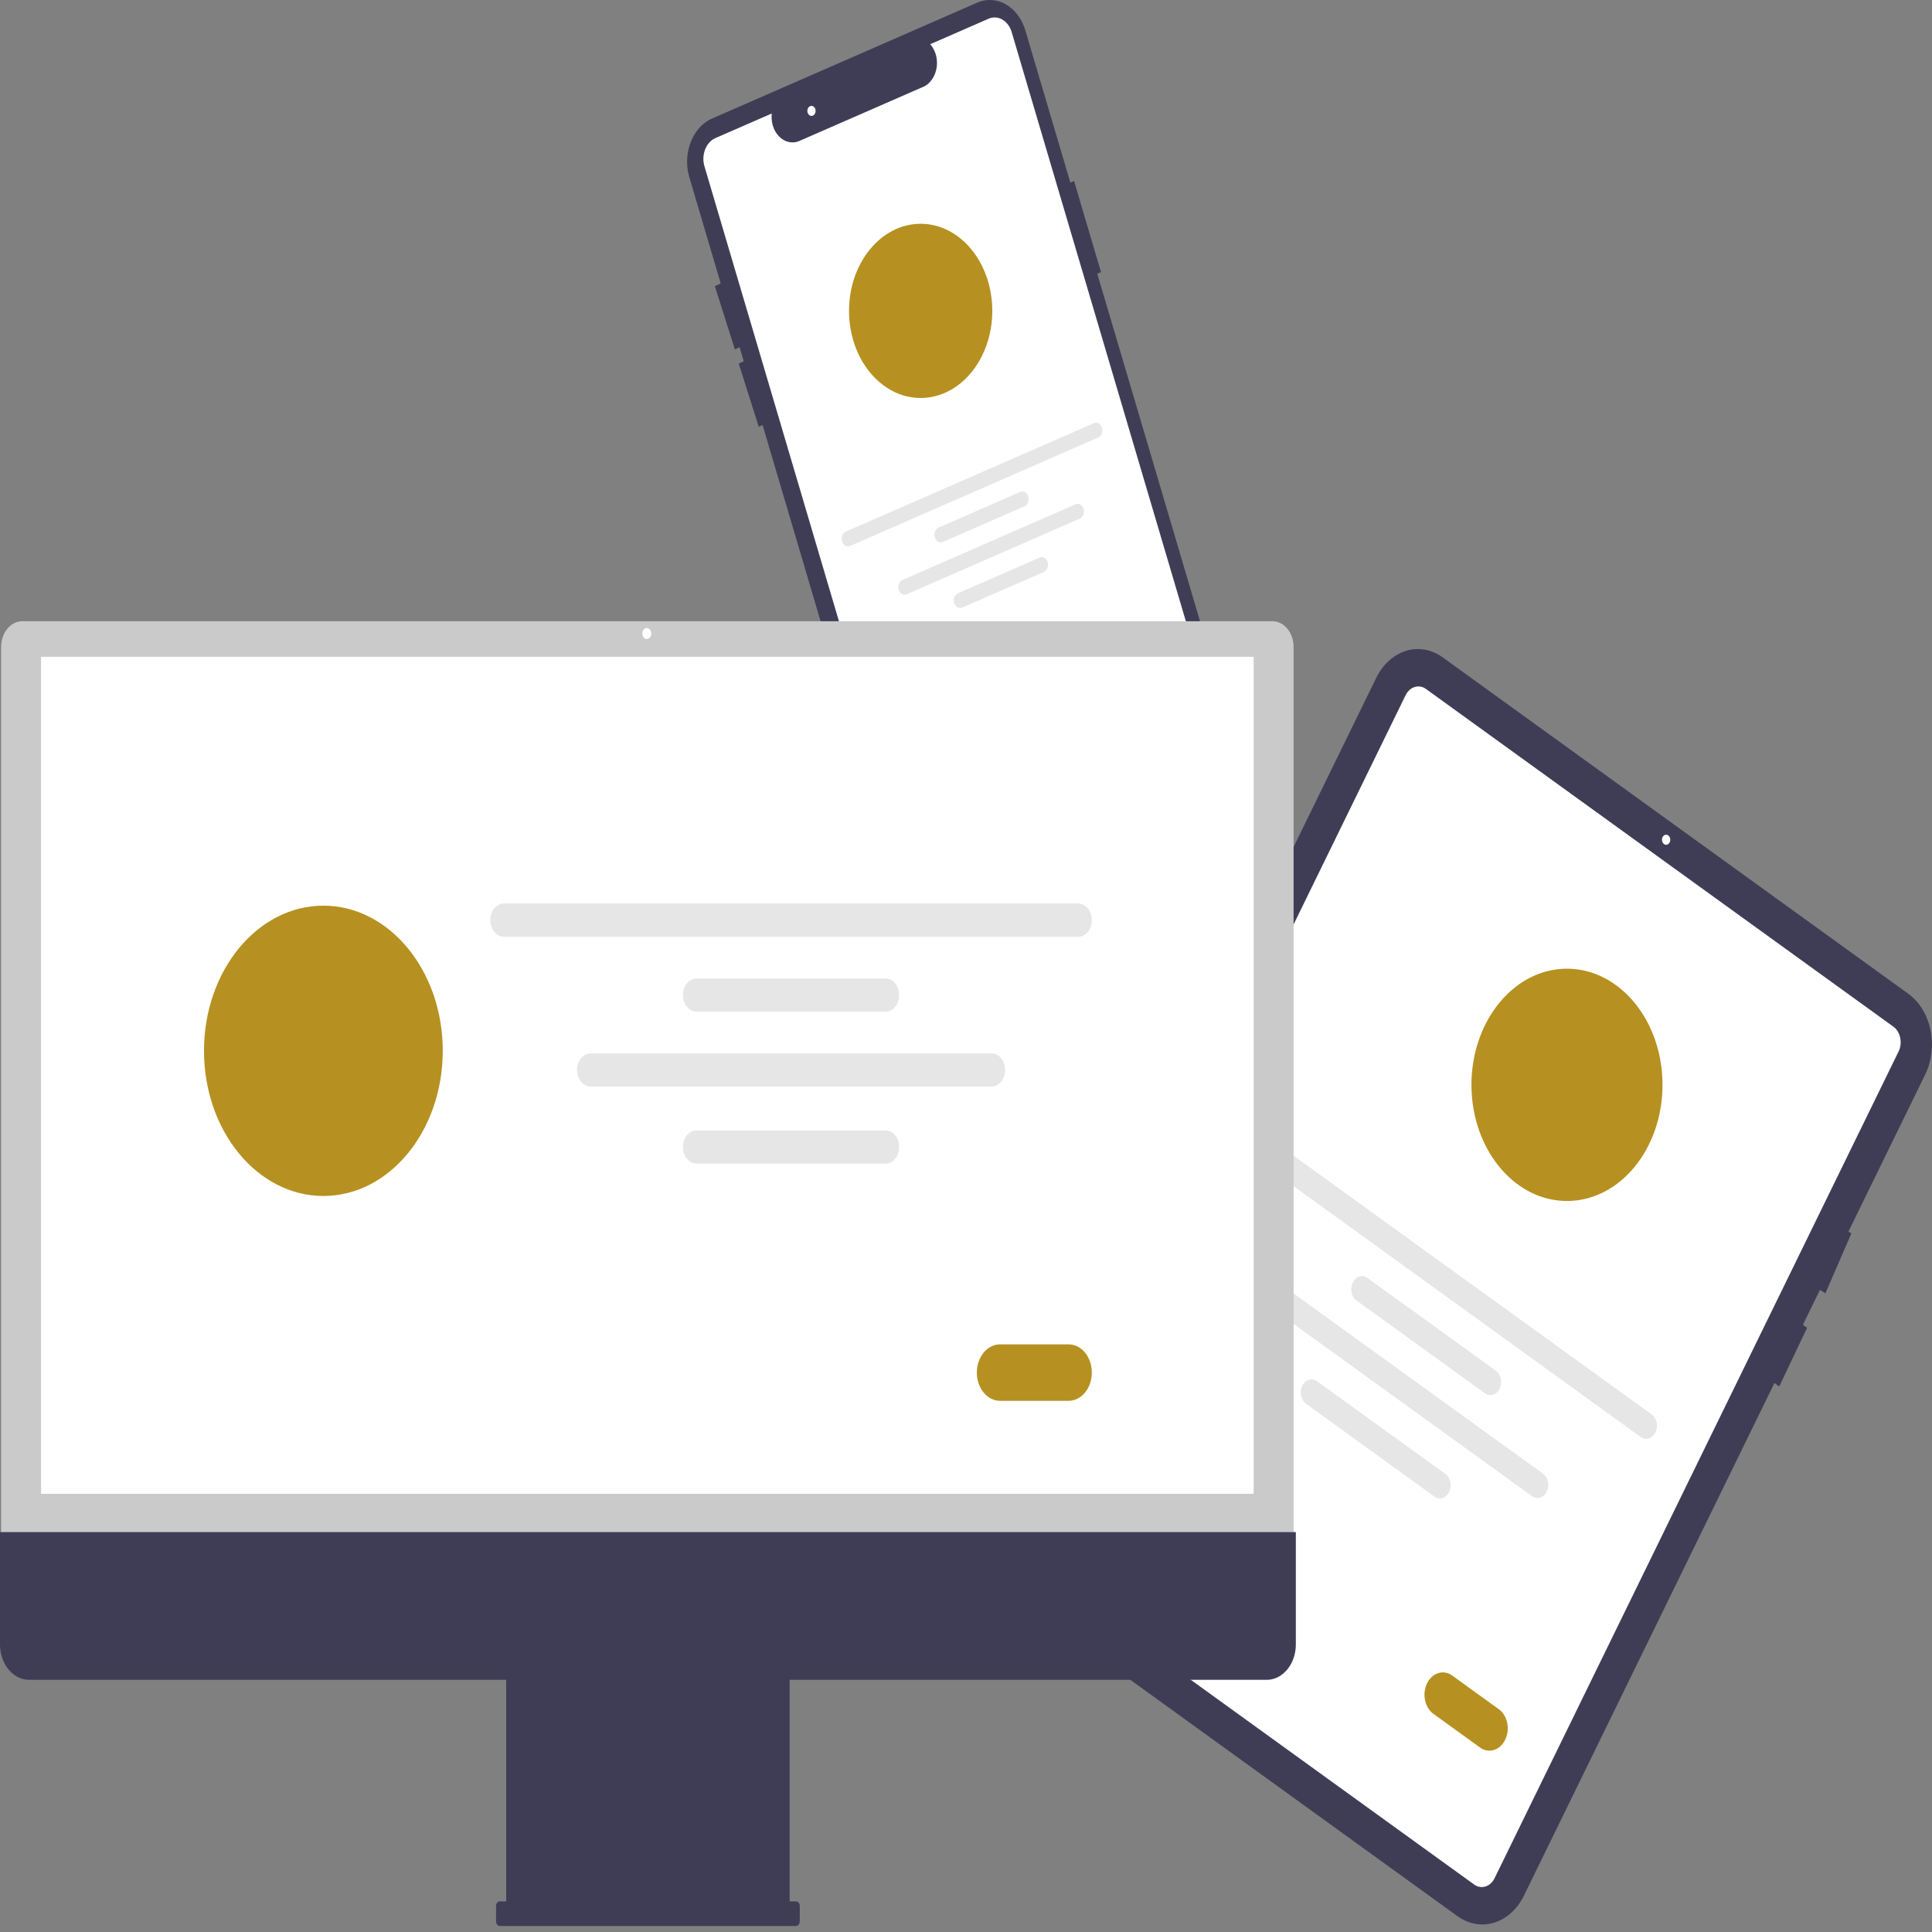 <svg width="160" height="160" fill="none" xmlns="http://www.w3.org/2000/svg"><rect width="100%" height="100%" fill="#808080" stroke="none"/><g clip-path="url(#a)"><path d="m103.007 63.712-12.133-41.04.308-.135-2.232-7.549-.307.135-3.726-12.601a4.037 4.037 0 0 0-.63-1.273c-.276-.37-.61-.67-.982-.884a2.628 2.628 0 0 0-2.394-.139L58.977 9.813c-.387.169-.743.43-1.047.765a3.85 3.85 0 0 0-.727 1.195 4.568 4.568 0 0 0-.114 2.911l2.597 8.787-.486.227 1.658 5.235.39-.182.344 1.165-.414.194 1.658 5.235.317-.149 12.026 40.678c.138.471.352.905.628 1.275.277.37.61.671.983.885a2.624 2.624 0 0 0 2.395.136l21.934-9.586c.781-.343 1.418-1.048 1.772-1.962.354-.913.396-1.96.116-2.91z" fill="#3F3D56"/><path d="M78.032 76.817a1.33 1.33 0 0 1-.863-.333 1.832 1.832 0 0 1-.549-.875L58.34 13.773a2.19 2.19 0 0 1 .055-1.395c.17-.437.475-.775.85-.94L63.91 9.4l-.007.199c-.012.344.046.687.169.998.123.311.306.58.535.785.228.205.495.337.776.387.28.05.567.015.834-.102l10.357-4.527c.25-.139.47-.348.64-.61.172-.26.29-.568.346-.895a2.524 2.524 0 0 0-.025-.973 2.25 2.25 0 0 0-.384-.853l-.11-.148 4.821-2.107a1.26 1.26 0 0 1 1.147.068c.36.206.638.577.773 1.032l17.441 58.996a5.815 5.815 0 0 1-.147 3.701c-.45 1.161-1.26 2.058-2.253 2.494L78.54 76.709a1.266 1.266 0 0 1-.508.108z" fill="#fff"/><path d="M76.245 32.959c3.276 0 5.932-3.23 5.932-7.213 0-3.984-2.656-7.213-5.932-7.213-3.276 0-5.932 3.23-5.932 7.213s2.656 7.213 5.932 7.213z" fill="#B69121"/><path d="m90.944 36.235-20.542 8.979a.434.434 0 0 1-.398-.023.537.537 0 0 1-.163-.146.669.669 0 0 1-.104-.211.759.759 0 0 1 .019-.483.638.638 0 0 1 .12-.198.51.51 0 0 1 .174-.127l20.543-8.978a.435.435 0 0 1 .396.023c.125.072.22.2.267.358.046.157.04.33-.019.481a.573.573 0 0 1-.293.325zM84.844 41.928l-6.757 2.953a.436.436 0 0 1-.398-.022.54.54 0 0 1-.163-.147.67.67 0 0 1-.104-.21.756.756 0 0 1 .019-.484.64.64 0 0 1 .12-.198.512.512 0 0 1 .174-.126l6.758-2.954a.435.435 0 0 1 .396.023c.125.072.22.2.267.358a.756.756 0 0 1-.019.482.571.571 0 0 1-.293.325zM86.451 47.364l-6.757 2.954a.436.436 0 0 1-.397-.023.54.54 0 0 1-.163-.147.668.668 0 0 1-.104-.21.757.757 0 0 1 .019-.483.638.638 0 0 1 .12-.198.513.513 0 0 1 .174-.127l6.757-2.953a.435.435 0 0 1 .397.023c.124.071.22.2.267.357.046.158.04.331-.02.482a.571.571 0 0 1-.293.325zM89.425 42.951 75.09 49.217a.436.436 0 0 1-.397-.022.538.538 0 0 1-.163-.146.669.669 0 0 1-.105-.212.756.756 0 0 1 .02-.483.638.638 0 0 1 .12-.197.512.512 0 0 1 .174-.127l14.336-6.266a.436.436 0 0 1 .398.022.538.538 0 0 1 .163.147.668.668 0 0 1 .104.21.756.756 0 0 1-.019.484.638.638 0 0 1-.12.198.511.511 0 0 1-.175.126z" fill="#E6E6E6"/><path d="m86.538 56.908-2.453 1.072a.74.74 0 0 1-.675-.04 1.025 1.025 0 0 1-.454-.606 1.288 1.288 0 0 1 .032-.82c.1-.258.28-.456.5-.553l2.453-1.072a.74.74 0 0 1 .674.04c.212.12.375.34.454.607.08.267.068.562-.032.82a.972.972 0 0 1-.499.552z" fill="#B69121"/><path d="M67.204 9.599c.188 0 .34-.186.34-.415 0-.229-.152-.415-.34-.415-.189 0-.342.186-.342.415 0 .23.153.415.342.415z" fill="#fff"/><path d="m159.438 88.984-6.358 13.009.242.155-2.153 4.964-.448-.289-1.415 2.893.351.246-2.307 4.857-.4-.281-20.746 42.454c-.544 1.111-1.429 1.914-2.459 2.233-1.031.319-2.123.128-3.038-.532l-38.57-27.865c-.913-.661-1.574-1.737-1.836-2.99-.263-1.253-.105-2.581.437-3.694l33.235-68.007c.544-1.111 1.428-1.915 2.459-2.234 1.03-.319 2.123-.127 3.038.532L158.039 82.3c.913.662 1.574 1.737 1.836 2.99.262 1.253.105 2.581-.437 3.694z" fill="#3F3D56"/><path d="m122.082 156.068-38.705-27.963c-.282-.204-.485-.535-.566-.922a1.79 1.79 0 0 1 .134-1.138l33.456-68.46c.167-.343.44-.59.758-.689a1.05 1.05 0 0 1 .936.164L156.8 85.023c.282.204.485.536.566.922a1.79 1.79 0 0 1-.135 1.139l-33.455 68.46c-.168.342-.44.59-.758.688a1.051 1.051 0 0 1-.936-.164zM137.98 69.96c.189 0 .342-.186.342-.415 0-.23-.153-.415-.342-.415-.188 0-.341.186-.341.415 0 .229.153.415.341.415z" fill="#fff"/><path d="M135.869 119 103.56 95.658a.978.978 0 0 1-.261-.283 1.286 1.286 0 0 1-.054-1.208c.06-.123.139-.23.234-.315a.832.832 0 0 1 .315-.183.74.74 0 0 1 .349-.021c.117.02.228.069.329.142l32.309 23.343a.96.96 0 0 1 .261.283c.07.114.122.244.151.383a1.31 1.31 0 0 1-.097.824c-.06.123-.14.231-.234.316a.827.827 0 0 1-.315.183.738.738 0 0 1-.349.021.785.785 0 0 1-.329-.143zM122.968 115.383l-10.627-7.678a.967.967 0 0 1-.259-.283 1.183 1.183 0 0 1-.151-.382 1.311 1.311 0 0 1 .098-.823c.06-.123.139-.23.233-.315a.827.827 0 0 1 .315-.183.747.747 0 0 1 .677.119l10.627 7.678a.98.98 0 0 1 .259.283c.07.114.121.244.15.383a1.305 1.305 0 0 1-.097.822c-.06.123-.14.23-.233.315a.827.827 0 0 1-.315.183.747.747 0 0 1-.677-.119zM118.79 123.934l-10.628-7.678a1.096 1.096 0 0 1-.409-.666 1.296 1.296 0 0 1 .098-.823.94.94 0 0 1 .547-.498.76.76 0 0 1 .677.119l10.627 7.678a.997.997 0 0 1 .26.283c.07.115.121.245.15.383a1.305 1.305 0 0 1-.098.823c-.06.122-.139.229-.233.315a.841.841 0 0 1-.314.182.738.738 0 0 1-.349.023.788.788 0 0 1-.328-.141zM126.868 123.905l-22.547-16.29a1.092 1.092 0 0 1-.407-.666 1.29 1.29 0 0 1 .098-.821.933.933 0 0 1 .546-.497.757.757 0 0 1 .675.116l22.548 16.29c.101.073.19.169.26.283.071.114.123.244.152.383a1.311 1.311 0 0 1-.097.825c-.06.123-.14.23-.234.316a.841.841 0 0 1-.316.182.75.75 0 0 1-.678-.121z" fill="#E6E6E6"/><path d="m122.571 144.723-3.859-2.788c-.346-.25-.596-.657-.695-1.132a2.202 2.202 0 0 1 .166-1.398c.206-.421.541-.725.931-.846s.803-.049 1.15.201l3.858 2.787c.347.251.597.658.697 1.133.099.474.039.978-.167 1.399-.205.421-.54.725-.931.846-.39.121-.804.048-1.15-.202zM129.77 99.46c4.368 0 7.91-4.306 7.91-9.618 0-5.311-3.542-9.617-7.91-9.617s-7.909 4.306-7.909 9.617c0 5.312 3.541 9.617 7.909 9.617z" fill="#B69121"/><path d="M.093 128.922H107.13V53.576c-.001-.564-.185-1.105-.514-1.505-.328-.399-.773-.623-1.237-.624H1.845c-.465 0-.91.225-1.238.624-.329.4-.513.94-.514 1.505v75.346z" fill="#CACACA"/><path d="M103.822 54.392H3.4v69.32h100.422v-69.32z" fill="#fff"/><path d="M0 126.883v9.298c0 .385.062.767.184 1.123.121.356.299.68.523.952.224.273.49.489.783.637.293.147.607.223.924.223H41.92v18.349h-.525a.268.268 0 0 0-.12.029.335.335 0 0 0-.102.083.408.408 0 0 0-.068.124.455.455 0 0 0-.023.146v1.276a.408.408 0 0 0 .092.27c.029.035.063.063.101.082a.268.268 0 0 0 .12.029H65.92c.041 0 .082-.01.12-.029a.319.319 0 0 0 .102-.082.406.406 0 0 0 .068-.124.452.452 0 0 0 .024-.146v-1.276c0-.05-.008-.1-.024-.146a.406.406 0 0 0-.068-.124.336.336 0 0 0-.102-.083.268.268 0 0 0-.12-.029h-.525v-18.349h39.506c.317 0 .631-.076.924-.223.293-.148.559-.364.783-.637.224-.272.402-.596.523-.952.122-.356.184-.738.184-1.123v-9.298H0z" fill="#3F3D56"/><path d="M89.29 77.575H41.736c-.3 0-.587-.145-.8-.402a1.538 1.538 0 0 1-.33-.972c0-.365.119-.714.33-.972.213-.258.5-.403.8-.403H89.29c.3 0 .587.145.799.403.212.258.331.607.331.972 0 .364-.119.714-.331.972-.212.257-.5.402-.8.402zM73.334 83.78H57.69c-.3 0-.587-.145-.799-.403a1.538 1.538 0 0 1-.331-.972c0-.364.12-.714.331-.972.212-.257.5-.402.8-.402h15.642c.3 0 .587.145.8.402.211.258.33.608.33.972 0 .365-.119.714-.33.972-.213.258-.5.403-.8.403zM73.334 96.365H57.69c-.3 0-.587-.145-.799-.403a1.538 1.538 0 0 1-.331-.972c0-.364.12-.714.331-.972.212-.258.5-.402.8-.402h15.642c.3 0 .587.144.8.402.211.258.33.608.33.972 0 .365-.119.714-.33.972-.213.258-.5.403-.8.403zM82.106 89.984H48.92c-.3 0-.588-.145-.8-.403a1.538 1.538 0 0 1-.33-.972c0-.364.118-.714.33-.971.212-.258.5-.403.8-.403h33.187c.3 0 .588.145.8.403.212.257.33.607.33.971 0 .365-.118.715-.33.972-.212.258-.5.403-.8.403z" fill="#E6E6E6"/><path d="M88.499 116.009h-5.68c-.51 0-.999-.247-1.359-.685-.36-.438-.563-1.033-.563-1.653 0-.619.203-1.214.563-1.652.36-.439.85-.685 1.36-.685h5.679c.51 0 .999.246 1.36.685.36.438.562 1.033.562 1.652 0 .62-.202 1.215-.563 1.653-.36.438-.85.685-1.36.685zM26.78 99.046c5.461 0 9.887-5.383 9.887-12.022s-4.426-12.02-9.886-12.02c-5.46 0-9.887 5.381-9.887 12.02 0 6.64 4.427 12.022 9.887 12.022z" fill="#B69121"/><path d="M53.565 52.92c.205 0 .372-.203.372-.453s-.167-.454-.372-.454c-.206 0-.373.203-.373.454 0 .25.167.453.373.453z" fill="#fff"/></g><defs><clipPath id="a"><path fill="#fff" d="M0 0h160v160H0z"/></clipPath></defs></svg>
